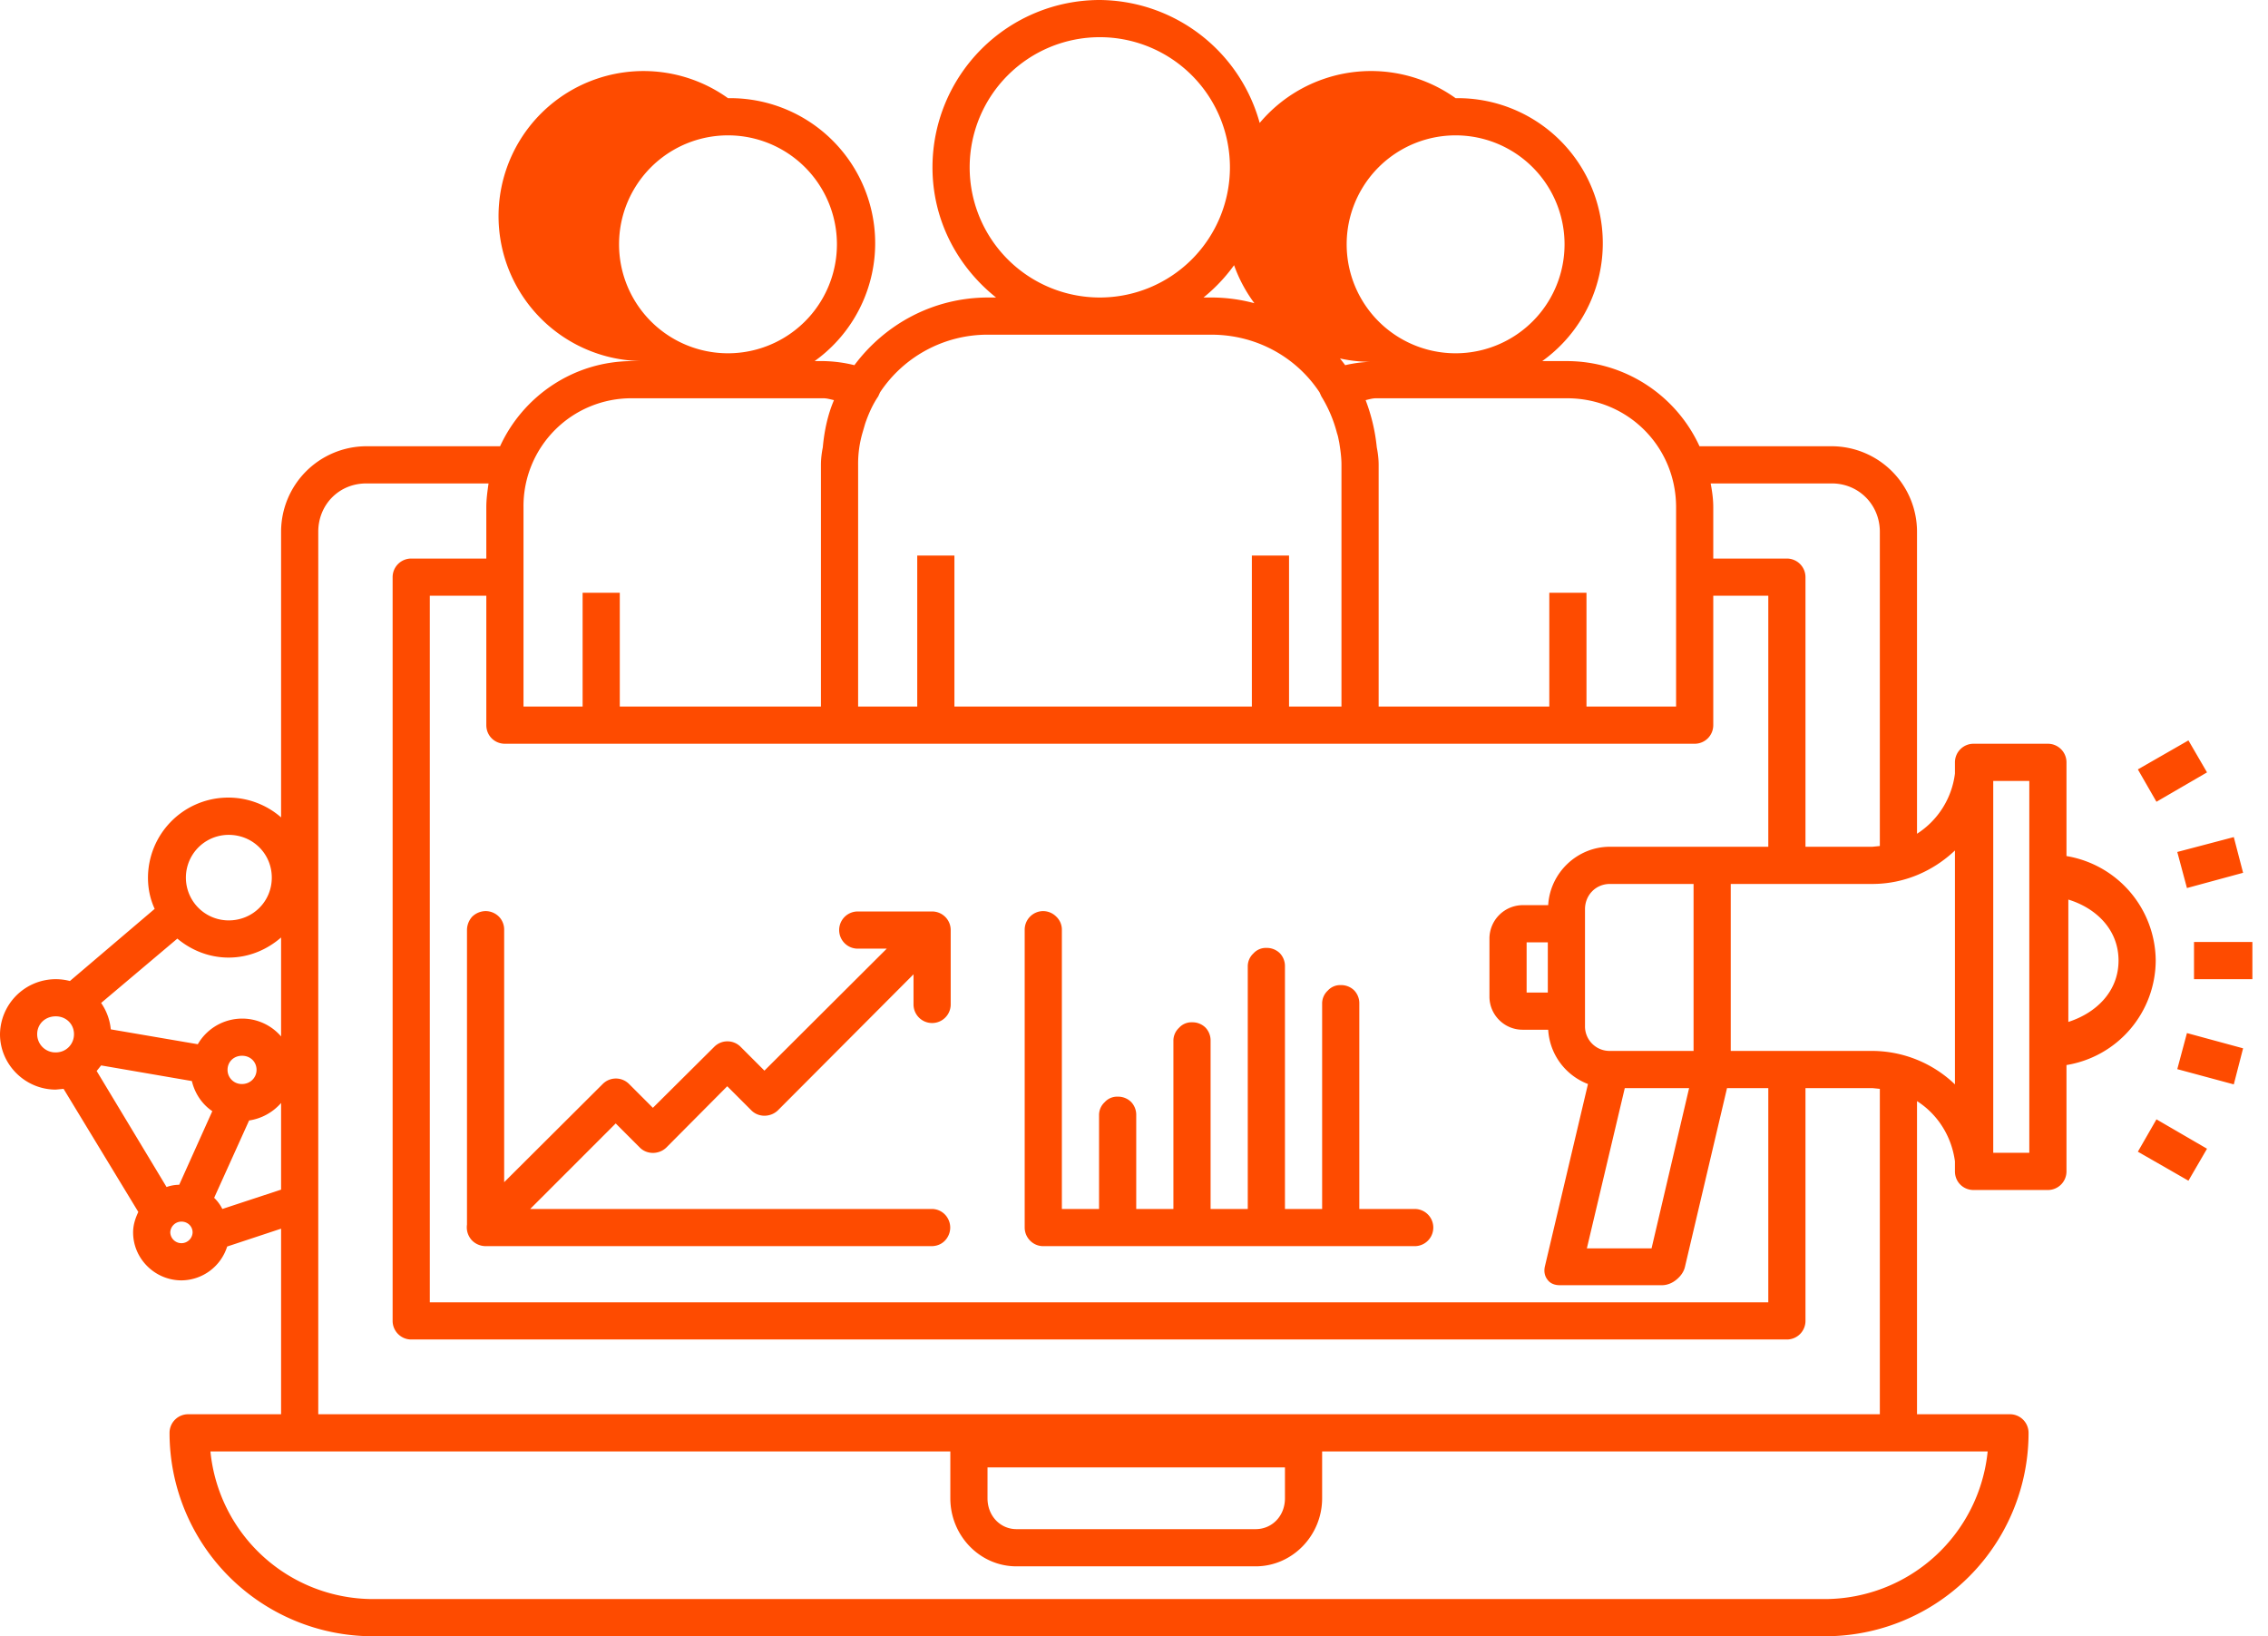 <svg xmlns="http://www.w3.org/2000/svg" width="61" height="44" viewBox="0 0 61 44"><path fill="#fe4b00" d="M29.58 0a4.5 4.5 0 0 0-4.5 4.5c0 1.42.67 2.67 1.71 3.5h-.21c-1.48 0-2.78.72-3.6 1.82a3.7 3.7 0 0 0-.83-.11h-.24a3.9 3.9 0 0 0-2.33-7.07 3.9 3.9 0 1 0-2.33 7.07h-.24c-1.58 0-2.94.94-3.56 2.29h-3.6a2.3 2.3 0 0 0-2.29 2.3v7.68a2.16 2.16 0 0 0-3.58 1.62c0 .3.06.58.18.84l-2.28 1.94A1.5 1.5 0 0 0 0 27.81c0 .82.68 1.49 1.5 1.49l.21-.02 2.01 3.31c-.08.17-.14.35-.14.55 0 .71.59 1.29 1.3 1.29a1.3 1.3 0 0 0 1.23-.91l1.45-.48v4.99h-2.5a.5.5 0 0 0-.5.5A5.47 5.47 0 0 0 10.03 44h39.05a5.47 5.47 0 0 0 5.48-5.47.5.5 0 0 0-.5-.5h-2.5v-8.42c.55.35.93.94 1.02 1.62v.27c0 .28.22.5.5.5h2a.5.5 0 0 0 .5-.5v-2.86a2.86 2.86 0 0 0 2.4-2.81 2.87 2.87 0 0 0-2.4-2.81V20.5a.5.5 0 0 0-.5-.5h-2a.5.5 0 0 0-.5.5v.3a2.25 2.25 0 0 1-1.02 1.62V14.3a2.3 2.3 0 0 0-2.29-2.3h-3.56a3.93 3.93 0 0 0-3.56-2.29h-.67a3.9 3.9 0 0 0-2.33-7.07 3.91 3.91 0 1 0-2.31 7.09 3.5 3.5 0 0 0-.66.09A4.48 4.48 0 0 0 32.58 8h-.21a4.5 4.5 0 0 0-2.79-8zm0 1a3.5 3.5 0 0 1 3.5 3.5 3.5 3.5 0 0 1-3.5 3.5 3.5 3.5 0 0 1-3.5-3.5 3.5 3.5 0 0 1 3.5-3.5zm-10 2.64a2.93 2.93 0 1 1 0 5.86 2.93 2.93 0 0 1 0-5.86zm19.57 0a2.93 2.93 0 1 1 0 5.86 2.93 2.93 0 0 1 0-5.86zM26.58 9h6c1.22 0 2.29.61 2.91 1.55l.05.11a3.57 3.57 0 0 1 .42.99c.03.08.04.16.06.25.03.19.06.39.06.6V19h-1.41v-4.06h-1V19h-8v-4.06h-1V19h-1.59v-6.5a2.98 2.98 0 0 1 .12-.87l.07-.24c.09-.26.2-.51.35-.73l.05-.11A3.47 3.47 0 0 1 26.58 9zm-9.57 1.71h5.14c.09 0 .19.03.28.05-.17.4-.26.83-.3 1.27-.03.15-.05.31-.05.47V19h-5.41v-3.06h-1V19h-1.59v-5.36a2.9 2.9 0 0 1 2.93-2.93zm20 0h5.14c1.63 0 2.93 1.3 2.93 2.93V19h-2.41v-3.06h-1V19h-4.59v-6.5c0-.16-.02-.32-.05-.47a4.9 4.9 0 0 0-.3-1.27c.09-.02.18-.05.28-.05zM9.85 13h3.29c-.03.21-.06.42-.06.64v1.38h-2.02a.5.5 0 0 0-.5.5v20c0 .27.22.5.5.5h37a.5.5 0 0 0 .5-.5v-6.26h1.8l.2.02v8.75h-42V14.3c0-.73.56-1.3 1.29-1.3zm36.16 0h3.26c.72 0 1.29.57 1.29 1.3v8.45l-.2.02h-1.8v-7.25a.5.5 0 0 0-.5-.5h-1.98v-1.38c0-.22-.03-.43-.07-.64zm-34.45 3.02h1.52v3.48c0 .28.22.5.5.5h32a.5.5 0 0 0 .5-.5v-3.48h1.48v6.75H43.3c-.88 0-1.61.7-1.66 1.57h-.69a.9.9 0 0 0-.89.89v1.57c0 .49.4.89.89.89h.69c.04.67.47 1.23 1.07 1.46l-1.16 4.91c-.03.14 0 .26.07.35.07.1.19.15.33.15h2.75c.13 0 .27-.05.39-.15.11-.09.2-.21.23-.35l1.13-4.8h1.11v5.76h-36zm47.3 3.89l-1.36.78.5.87 1.36-.79zM53.61 21h.97v10h-.97zM6.15 22.45c.65 0 1.16.51 1.16 1.15 0 .64-.51 1.15-1.16 1.15a1.15 1.15 0 1 1 0-2.3zm53.93.06l-1.52.4.26.97 1.51-.41zm-7.5.36v6.29a3.23 3.23 0 0 0-2.22-.9h-3.81v-4.49h3.81c.86 0 1.64-.35 2.22-.9zm-9.28.9h2.25v4.49H43.3a.66.66 0 0 1-.67-.67v-3.14c0-.38.29-.68.67-.68zm12.33.42c.75.23 1.35.81 1.35 1.64 0 .83-.6 1.41-1.35 1.65zm-42.58.31a.53.53 0 0 0-.35.15.54.54 0 0 0-.14.36v7.92c-.02.15.02.29.12.41.1.11.24.17.39.17h11.98c.19 0 .35-.09.44-.25a.5.5 0 0 0 0-.5.49.49 0 0 0-.44-.25H14.26l2.3-2.3.65.65c.19.19.51.19.71 0l1.64-1.65.65.65c.19.19.51.19.71 0l3.65-3.66v.81a.5.5 0 1 0 1 0v-2a.5.5 0 0 0-.5-.5h-2a.5.5 0 1 0 0 1h.78l-3.29 3.28-.64-.64a.5.5 0 0 0-.71 0l-1.65 1.64-.64-.64a.5.5 0 0 0-.71 0l-2.65 2.64v-6.78a.5.5 0 0 0-.14-.36.51.51 0 0 0-.37-.15zm15 0a.5.5 0 0 0-.49.51v8c0 .27.22.5.5.5h9.99a.5.5 0 1 0 0-1h-1.49v-5.52a.5.5 0 0 0-.14-.36.5.5 0 0 0-.36-.14.45.45 0 0 0-.35.15.47.47 0 0 0-.15.35v5.52h-1v-6.52a.5.5 0 0 0-.14-.36.5.5 0 0 0-.36-.14.45.45 0 0 0-.35.15.47.47 0 0 0-.15.35v6.52h-1v-4.52a.5.5 0 0 0-.14-.36.5.5 0 0 0-.36-.14.45.45 0 0 0-.35.15.47.47 0 0 0-.15.35v4.52h-1v-2.52a.5.5 0 0 0-.14-.36.5.5 0 0 0-.36-.14.45.45 0 0 0-.35.15.47.47 0 0 0-.15.35v2.52h-1v-7.5a.48.48 0 0 0-.15-.36.5.5 0 0 0-.36-.15zm-20.49.71v2.66a1.38 1.38 0 0 0-2.24.21l-2.34-.4a1.5 1.5 0 0 0-.26-.71l2.05-1.73c.37.31.85.51 1.38.51.54 0 1.03-.21 1.41-.54zm51.45.12v1h1.57v-1zm-17.95.01h.57v1.35h-.57zM1.5 27.33c.28 0 .49.21.49.48s-.21.49-.49.49a.49.49 0 0 1-.5-.49c0-.27.21-.48.5-.48zm57.32.45l-.26.97 1.52.41.25-.97zm-52.31.61c.22 0 .39.16.39.38 0 .21-.17.38-.39.38a.38.38 0 0 1-.39-.38c0-.22.17-.38.39-.38zm-3.79.26l2.44.42c.08.33.27.62.55.81l-.89 1.98c-.11 0-.23.02-.34.06L2.6 28.8l.12-.15zm40.98.61h1.73l-1.01 4.31h-1.74zm-36.14.4v2.33l-1.58.52a1.1 1.1 0 0 0-.22-.3l.94-2.08c.34-.05.64-.22.86-.47zM58 30.1l-.5.87 1.36.78.5-.86zM4.88 32.85c.17 0 .3.13.3.29a.3.3 0 0 1-.3.29.3.3 0 0 1-.3-.29.3.3 0 0 1 .3-.29zm.78 6.18h19.9v1.26c0 1 .79 1.83 1.78 1.83h6.43c.99 0 1.79-.83 1.79-1.83v-1.26h17.9A4.41 4.41 0 0 1 49.08 43H10.03a4.4 4.4 0 0 1-4.37-3.97zm20.9.43h8v.83c0 .48-.35.83-.79.83h-6.43c-.43 0-.78-.35-.78-.83z"/></svg>